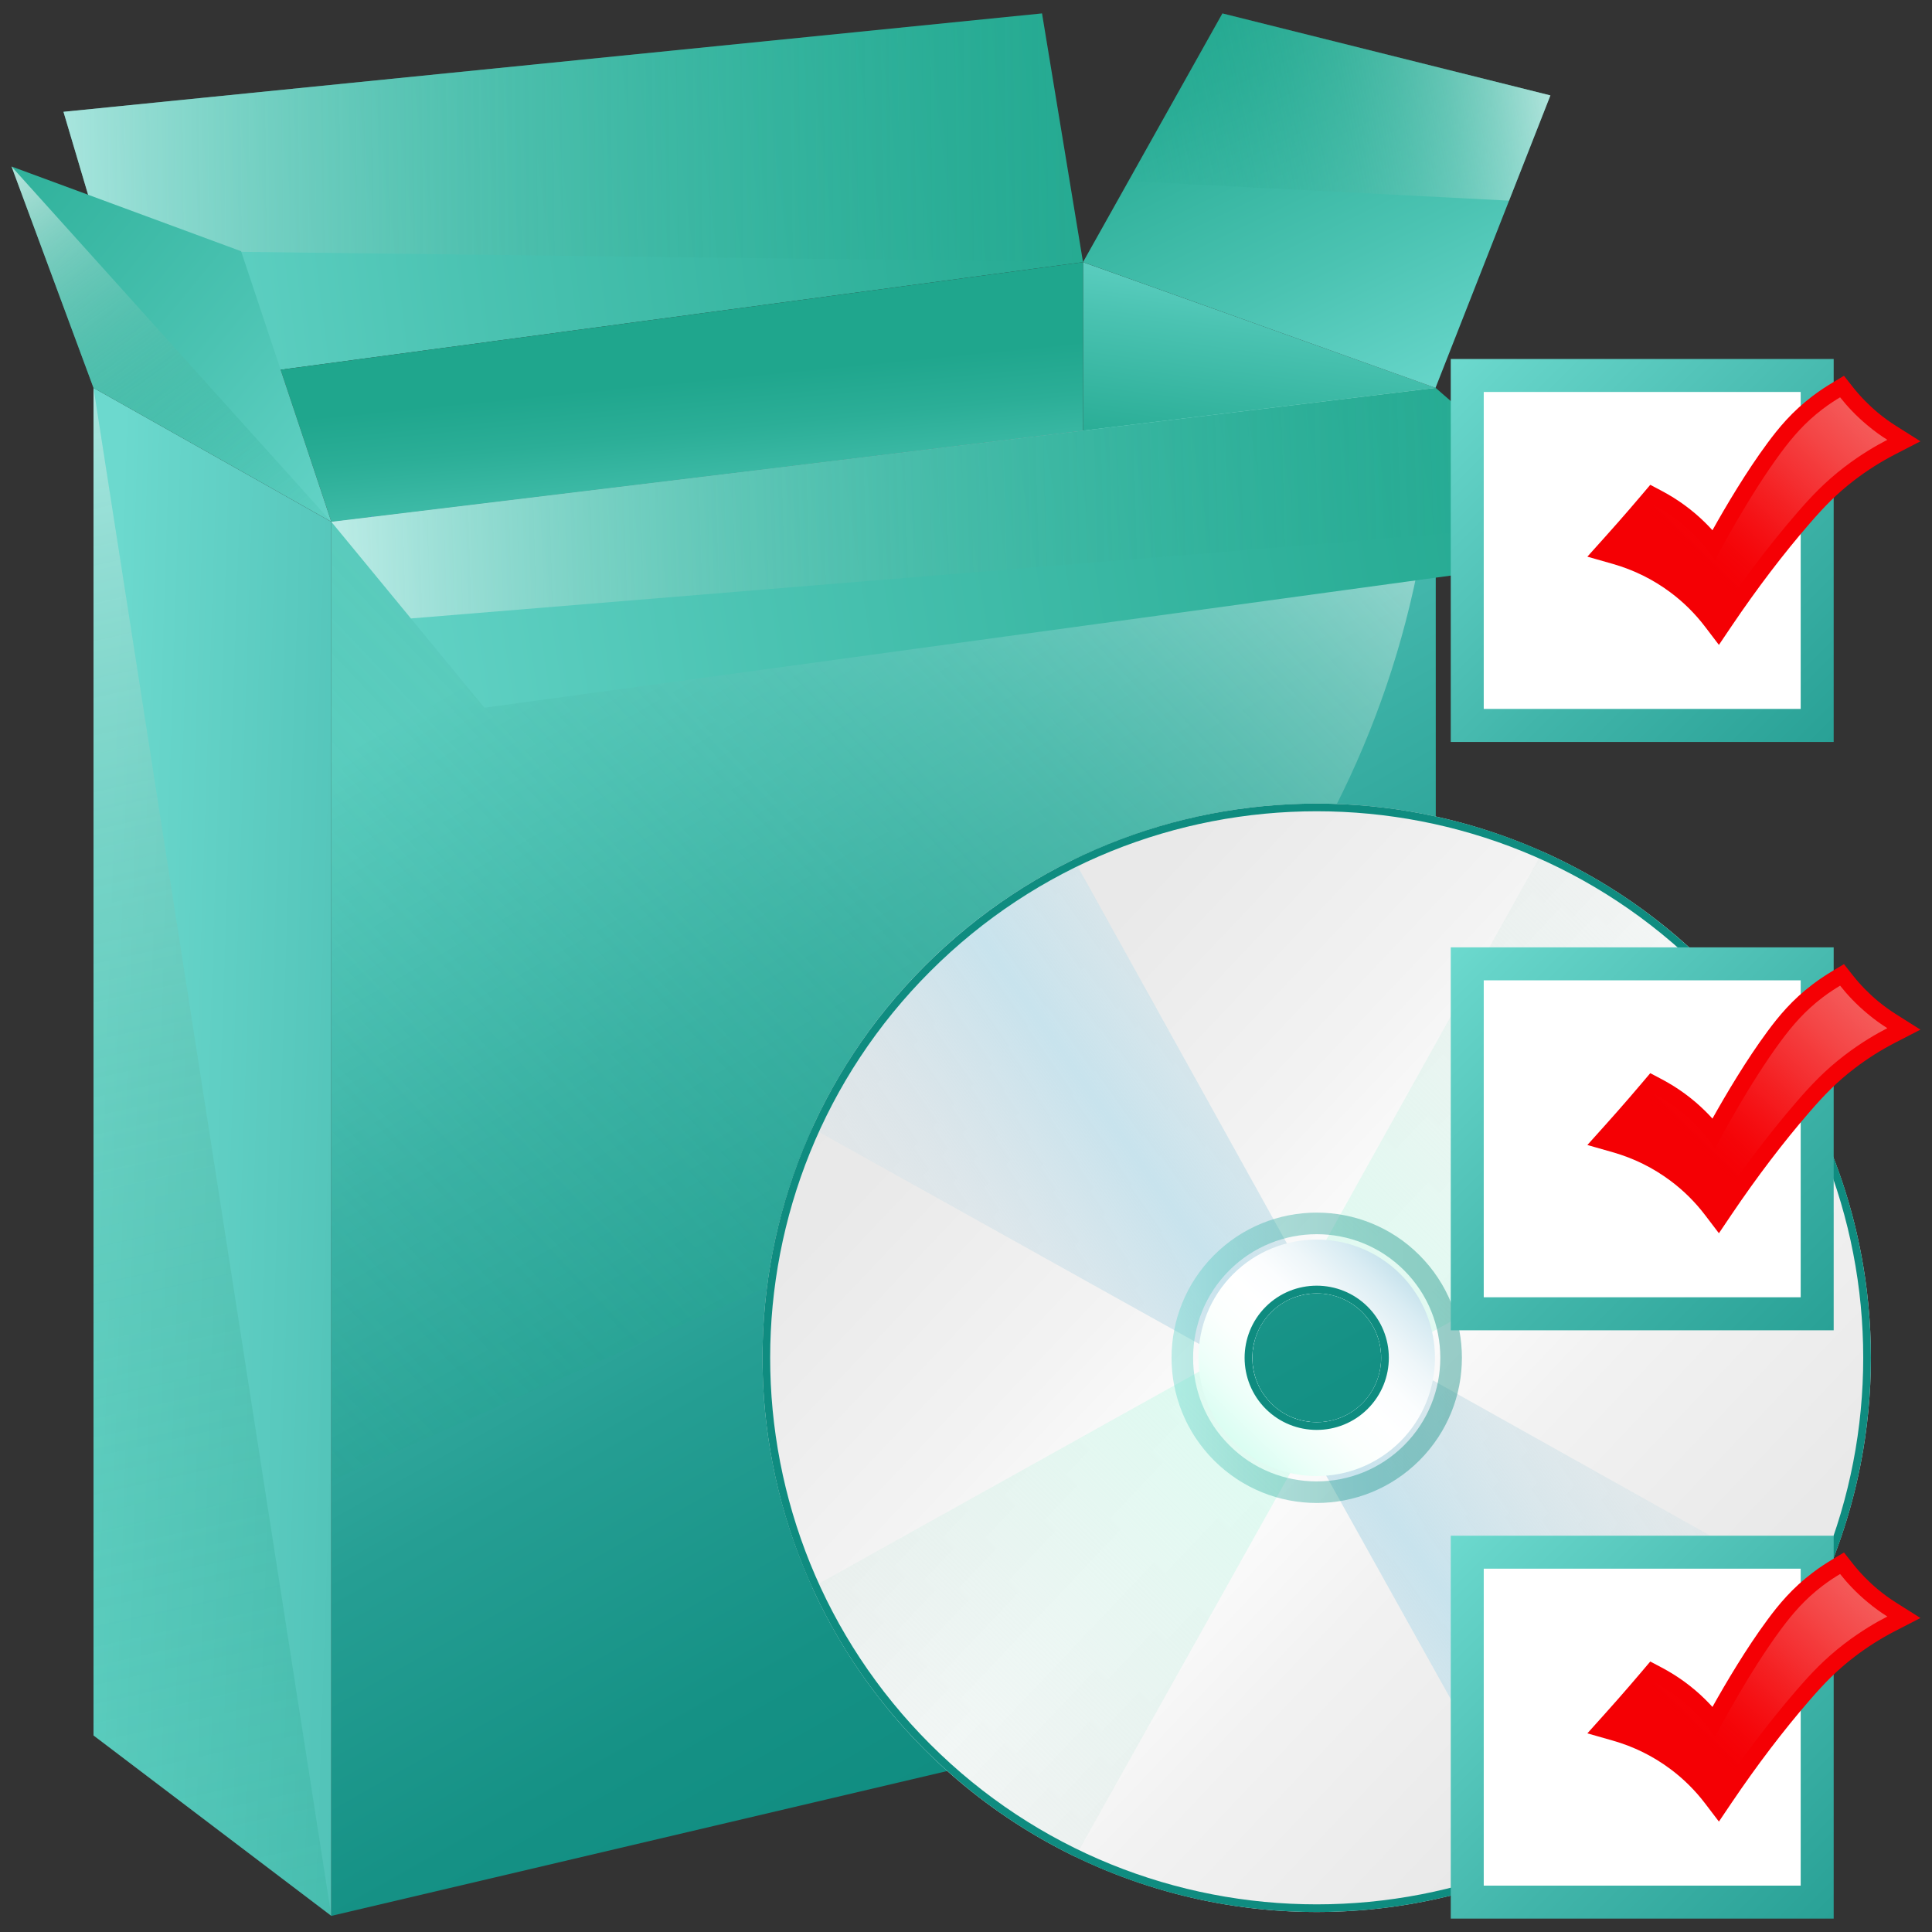 <?xml version="1.0" encoding="utf-8"?>
<!-- Generator: Adobe Illustrator 26.0.1, SVG Export Plug-In . SVG Version: 6.00 Build 0)  -->
<svg version="1.1" id="Layer_1" xmlns="http://www.w3.org/2000/svg" xmlns:xlink="http://www.w3.org/1999/xlink" x="0px" y="0px"
	 viewBox="0 0 55 55" style="enable-background:new 0 0 55 55;" xml:space="preserve">
<rect x="0" y="0" width="55" height="55" fill="#333333" stroke="none"/>
<g>
	<g>
		<g>
			<linearGradient id="SVGID_1_" gradientUnits="userSpaceOnUse" x1="2.799" y1="32.684" x2="40.562" y2="33.932">
				<stop  offset="0" style="stop-color:#6CD9CE"/>
				<stop  offset="0.04" style="stop-color:#66D4C9"/>
				<stop  offset="0.325" style="stop-color:#41B5AA"/>
				<stop  offset="0.589" style="stop-color:#259E93"/>
				<stop  offset="0.823" style="stop-color:#159185"/>
				<stop  offset="1" style="stop-color:#0F8C80"/>
			</linearGradient>
			<path style="fill:url(#SVGID_1_);" d="M2.662,11.042v38.362l6.77,5.136V14.855L2.662,11.042L2.662,11.042z"/>
			
				<linearGradient id="SVGID_00000114057992703935818410000002258135022346686340_" gradientUnits="userSpaceOnUse" x1="37.341" y1="6.701" x2="36.263" y2="14.736">
				<stop  offset="0" style="stop-color:#6CD9CE"/>
				<stop  offset="0.363" style="stop-color:#4BC3B2"/>
				<stop  offset="0.773" style="stop-color:#2BAE97"/>
				<stop  offset="1" style="stop-color:#1FA68D"/>
			</linearGradient>
			<polygon style="fill:url(#SVGID_00000114057992703935818410000002258135022346686340_);" points="40.869,11.042 40.869,28.161 
				30.831,28.161 30.831,7.463 			"/>
			<polygon style="fill:none;" points="40.869,11.042 9.432,14.855 9.432,54.541 40.869,47.148 			"/>
			<polygon style="fill:none;" points="40.869,11.042 9.432,14.855 9.432,54.541 40.869,47.148 			"/>
			
				<linearGradient id="SVGID_00000052817808744259079480000005223944018123170715_" gradientUnits="userSpaceOnUse" x1="0.645" y1="7.41" x2="34.925" y2="3.035">
				<stop  offset="0" style="stop-color:#6CD9CE"/>
				<stop  offset="0.363" style="stop-color:#4BC3B2"/>
				<stop  offset="0.773" style="stop-color:#2BAE97"/>
				<stop  offset="1" style="stop-color:#1FA68D"/>
			</linearGradient>
			<polygon style="fill:url(#SVGID_00000052817808744259079480000005223944018123170715_);" points="30.831,7.463 7.989,10.526 
				4.141,11.042 2.508,5.544 1.807,3.183 29.664,0.382 			"/>
			<polygon style="fill:none;" points="40.869,11.042 9.432,14.855 9.432,54.541 40.869,47.148 			"/>
			
				<linearGradient id="SVGID_00000023250775892661901930000001312158790660554672_" gradientUnits="userSpaceOnUse" x1="20.224" y1="17.266" x2="19.589" y2="10.817">
				<stop  offset="0" style="stop-color:#6CD9CE"/>
				<stop  offset="0.363" style="stop-color:#4BC3B2"/>
				<stop  offset="0.773" style="stop-color:#2BAE97"/>
				<stop  offset="1" style="stop-color:#1FA68D"/>
			</linearGradient>
			<polygon style="fill:url(#SVGID_00000023250775892661901930000001312158790660554672_);" points="30.831,7.463 30.831,12.26 
				9.433,14.855 7.989,10.526 			"/>
			
				<linearGradient id="SVGID_00000165205283391539596780000016212534251315889843_" gradientUnits="userSpaceOnUse" x1="40.845" y1="12.039" x2="34.519" y2="-1.041">
				<stop  offset="0" style="stop-color:#6CD9CE"/>
				<stop  offset="0.363" style="stop-color:#4BC3B2"/>
				<stop  offset="0.773" style="stop-color:#2BAE97"/>
				<stop  offset="1" style="stop-color:#1FA68D"/>
			</linearGradient>
			<polygon style="fill:url(#SVGID_00000165205283391539596780000016212534251315889843_);" points="34.8,0.382 44.137,2.716 
				40.866,11.042 30.831,7.463 			"/>
			
				<linearGradient id="SVGID_00000137102264505323567260000003433545577264183936_" gradientUnits="userSpaceOnUse" x1="-0.564" y1="4.221" x2="35.36" y2="3.873">
				<stop  offset="0" style="stop-color:#FFFFFF;stop-opacity:0.6"/>
				<stop  offset="0.036" style="stop-color:#EAF7F4;stop-opacity:0.578"/>
				<stop  offset="0.127" style="stop-color:#BBE4DC;stop-opacity:0.524"/>
				<stop  offset="0.224" style="stop-color:#91D3C7;stop-opacity:0.466"/>
				<stop  offset="0.324" style="stop-color:#6EC5B5;stop-opacity:0.406"/>
				<stop  offset="0.43" style="stop-color:#51BAA6;stop-opacity:0.342"/>
				<stop  offset="0.542" style="stop-color:#3BB19B;stop-opacity:0.275"/>
				<stop  offset="0.664" style="stop-color:#2BAB93;stop-opacity:0.201"/>
				<stop  offset="0.804" style="stop-color:#22A78E;stop-opacity:0.117"/>
				<stop  offset="1" style="stop-color:#1FA68D;stop-opacity:0"/>
			</linearGradient>
			<polygon style="fill:url(#SVGID_00000137102264505323567260000003433545577264183936_);" points="2.976,7.122 2.508,5.544 
				1.807,3.183 29.664,0.382 30.831,7.463 			"/>
			<polyline style="fill:none;stroke:#6493D4;stroke-width:0.112;stroke-miterlimit:10;" points="11.698,16.13 11.251,15.58 
				10.55,14.72 			"/>
			
				<linearGradient id="SVGID_00000085249014142357323080000007114122230357723040_" gradientUnits="userSpaceOnUse" x1="11.944" y1="15.008" x2="-4.784" y2="1.239">
				<stop  offset="0" style="stop-color:#6CD9CE"/>
				<stop  offset="0.363" style="stop-color:#4BC3B2"/>
				<stop  offset="0.773" style="stop-color:#2BAE97"/>
				<stop  offset="1" style="stop-color:#1FA68D"/>
			</linearGradient>
			<polygon style="fill:url(#SVGID_00000085249014142357323080000007114122230357723040_);" points="9.433,14.855 2.662,11.042 
				0.328,4.74 2.508,5.544 6.864,7.152 7.989,10.526 			"/>
			<polygon style="fill:none;" points="40.869,11.042 9.432,14.855 9.432,54.541 40.869,47.148 			"/>
			
				<linearGradient id="SVGID_00000038414481434175925910000006586892808945264537_" gradientUnits="userSpaceOnUse" x1="16.515" y1="17.544" x2="33.836" y2="48.129">
				<stop  offset="0" style="stop-color:#6CD9CE"/>
				<stop  offset="0.04" style="stop-color:#66D4C9"/>
				<stop  offset="0.325" style="stop-color:#41B5AA"/>
				<stop  offset="0.589" style="stop-color:#259E93"/>
				<stop  offset="0.823" style="stop-color:#159185"/>
				<stop  offset="1" style="stop-color:#0F8C80"/>
			</linearGradient>
			<polygon style="fill:url(#SVGID_00000038414481434175925910000006586892808945264537_);" points="40.869,11.042 9.432,14.855 
				9.432,54.541 40.869,47.148 			"/>
			<polygon style="fill:none;" points="40.869,11.042 9.432,14.855 9.432,54.541 40.869,47.148 			"/>
			
				<linearGradient id="SVGID_00000167383995637961138030000007423328309409697448_" gradientUnits="userSpaceOnUse" x1="36.691" y1="7.676" x2="-1.897" y2="44.255">
				<stop  offset="0" style="stop-color:#FFFFFF;stop-opacity:0.6"/>
				<stop  offset="0.013" style="stop-color:#F4FBF9;stop-opacity:0.592"/>
				<stop  offset="0.069" style="stop-color:#C8E9E3;stop-opacity:0.558"/>
				<stop  offset="0.132" style="stop-color:#9FD9CE;stop-opacity:0.521"/>
				<stop  offset="0.199" style="stop-color:#7DCBBD;stop-opacity:0.481"/>
				<stop  offset="0.271" style="stop-color:#5FC0AE;stop-opacity:0.437"/>
				<stop  offset="0.351" style="stop-color:#48B6A2;stop-opacity:0.389"/>
				<stop  offset="0.442" style="stop-color:#35AF98;stop-opacity:0.335"/>
				<stop  offset="0.55" style="stop-color:#29AA92;stop-opacity:0.27"/>
				<stop  offset="0.693" style="stop-color:#21A78E;stop-opacity:0.184"/>
				<stop  offset="1" style="stop-color:#1FA68D;stop-opacity:0"/>
			</linearGradient>
			<path style="fill:url(#SVGID_00000167383995637961138030000007423328309409697448_);" d="M40.869,11.042L9.432,14.855V42.15
				l15.797-7.029C34.74,30.888,40.869,21.453,40.869,11.042L40.869,11.042z"/>
			
				<linearGradient id="SVGID_00000056411458755919758440000002246919052754386578_" gradientUnits="userSpaceOnUse" x1="0.503" y1="5.179" x2="9.477" y2="17.754">
				<stop  offset="0" style="stop-color:#FFFFFF;stop-opacity:0.6"/>
				<stop  offset="0.036" style="stop-color:#EAF7F4;stop-opacity:0.578"/>
				<stop  offset="0.127" style="stop-color:#BBE4DC;stop-opacity:0.524"/>
				<stop  offset="0.224" style="stop-color:#91D3C7;stop-opacity:0.466"/>
				<stop  offset="0.324" style="stop-color:#6EC5B5;stop-opacity:0.406"/>
				<stop  offset="0.43" style="stop-color:#51BAA6;stop-opacity:0.342"/>
				<stop  offset="0.542" style="stop-color:#3BB19B;stop-opacity:0.275"/>
				<stop  offset="0.664" style="stop-color:#2BAB93;stop-opacity:0.201"/>
				<stop  offset="0.804" style="stop-color:#22A78E;stop-opacity:0.117"/>
				<stop  offset="1" style="stop-color:#1FA68D;stop-opacity:0"/>
			</linearGradient>
			<polygon style="fill:url(#SVGID_00000056411458755919758440000002246919052754386578_);" points="9.433,14.855 2.662,11.042 
				0.328,4.74 			"/>
			
				<linearGradient id="SVGID_00000062890128297335231630000002160358560252848551_" gradientUnits="userSpaceOnUse" x1="44.077" y1="2.047" x2="30.81" y2="4.6">
				<stop  offset="0" style="stop-color:#FFFFFF;stop-opacity:0.6"/>
				<stop  offset="0.036" style="stop-color:#EAF7F4;stop-opacity:0.578"/>
				<stop  offset="0.127" style="stop-color:#BBE4DC;stop-opacity:0.524"/>
				<stop  offset="0.224" style="stop-color:#91D3C7;stop-opacity:0.466"/>
				<stop  offset="0.324" style="stop-color:#6EC5B5;stop-opacity:0.406"/>
				<stop  offset="0.43" style="stop-color:#51BAA6;stop-opacity:0.342"/>
				<stop  offset="0.542" style="stop-color:#3BB19B;stop-opacity:0.275"/>
				<stop  offset="0.664" style="stop-color:#2BAB93;stop-opacity:0.201"/>
				<stop  offset="0.804" style="stop-color:#22A78E;stop-opacity:0.117"/>
				<stop  offset="1" style="stop-color:#1FA68D;stop-opacity:0"/>
			</linearGradient>
			<polygon style="fill:url(#SVGID_00000062890128297335231630000002160358560252848551_);" points="34.8,0.382 44.137,2.716 
				42.96,5.712 32.124,5.155 			"/>
			
				<linearGradient id="SVGID_00000085237363685577053570000010162100013971016632_" gradientUnits="userSpaceOnUse" x1="6.254" y1="18.718" x2="48.299" y2="12.026">
				<stop  offset="0" style="stop-color:#6CD9CE"/>
				<stop  offset="0.363" style="stop-color:#4BC3B2"/>
				<stop  offset="0.773" style="stop-color:#2BAE97"/>
				<stop  offset="1" style="stop-color:#1FA68D"/>
			</linearGradient>
			<polygon style="fill:url(#SVGID_00000085237363685577053570000010162100013971016632_);" points="46.238,15.711 40.869,16.445 
				30.831,17.817 13.79,20.147 9.433,14.855 30.831,12.26 40.869,11.042 			"/>
			
				<linearGradient id="SVGID_00000092438077304020278810000016407728689534031551_" gradientUnits="userSpaceOnUse" x1="9.005" y1="14.803" x2="44.902" y2="13.808">
				<stop  offset="0" style="stop-color:#FFFFFF;stop-opacity:0.6"/>
				<stop  offset="0.095" style="stop-color:#D3EDE9;stop-opacity:0.543"/>
				<stop  offset="0.212" style="stop-color:#A4DBD0;stop-opacity:0.472"/>
				<stop  offset="0.334" style="stop-color:#7BCABC;stop-opacity:0.4"/>
				<stop  offset="0.457" style="stop-color:#5ABDAB;stop-opacity:0.326"/>
				<stop  offset="0.583" style="stop-color:#40B39E;stop-opacity:0.25"/>
				<stop  offset="0.712" style="stop-color:#2DAC94;stop-opacity:0.172"/>
				<stop  offset="0.848" style="stop-color:#23A78F;stop-opacity:0.091"/>
				<stop  offset="0.999" style="stop-color:#1FA68D;stop-opacity:0"/>
			</linearGradient>
			<polygon style="fill:url(#SVGID_00000092438077304020278810000016407728689534031551_);" points="11.698,17.606 9.433,14.855 
				30.831,12.26 40.869,11.042 45.254,14.855 			"/>
			
				<linearGradient id="SVGID_00000023275094406478924200000013108411887854004919_" gradientUnits="userSpaceOnUse" x1="-2.345" y1="7.753" x2="15.205" y2="86.514">
				<stop  offset="0" style="stop-color:#FFFFFF;stop-opacity:0.6"/>
				<stop  offset="0.004" style="stop-color:#FCFEFD;stop-opacity:0.598"/>
				<stop  offset="0.067" style="stop-color:#CEEBE6;stop-opacity:0.56"/>
				<stop  offset="0.135" style="stop-color:#A5DBD1;stop-opacity:0.519"/>
				<stop  offset="0.208" style="stop-color:#81CDBF;stop-opacity:0.475"/>
				<stop  offset="0.287" style="stop-color:#62C1AF;stop-opacity:0.428"/>
				<stop  offset="0.373" style="stop-color:#4AB7A3;stop-opacity:0.376"/>
				<stop  offset="0.47" style="stop-color:#36AF99;stop-opacity:0.318"/>
				<stop  offset="0.582" style="stop-color:#29AA92;stop-opacity:0.251"/>
				<stop  offset="0.725" style="stop-color:#21A78E;stop-opacity:0.165"/>
				<stop  offset="1" style="stop-color:#1FA68D;stop-opacity:0"/>
			</linearGradient>
			<path style="fill:url(#SVGID_00000023275094406478924200000013108411887854004919_);" d="M2.662,11.042L2.662,11.042v38.362
				l6.77,5.136"/>
		</g>
		<g>
			<defs>
				<path id="SVGID_00000090261638962209232470000002266157972511593361_" d="M48.64,27.498c-6.162-6.162-16.151-6.162-22.313,0
					c-6.161,6.161-6.161,16.15,0,22.312c6.162,6.162,16.151,6.162,22.313,0C54.801,43.648,54.801,33.659,48.64,27.498z
					 M38.782,39.952c-0.716,0.715-1.88,0.715-2.596,0c-0.715-0.716-0.715-1.88,0-2.596c0.716-0.716,1.88-0.716,2.596,0
					C39.498,38.071,39.498,39.235,38.782,39.952z"/>
			</defs>
			<clipPath id="SVGID_00000140005621961463714010000013621415549333524905_">
				<use xlink:href="#SVGID_00000090261638962209232470000002266157972511593361_"  style="overflow:visible;"/>
			</clipPath>
			
				<linearGradient id="SVGID_00000049218627813556642330000005177043340012569254_" gradientUnits="userSpaceOnUse" x1="21.14" y1="23.175" x2="55.076" y2="55.314">
				<stop  offset="0" style="stop-color:#E6E6E6"/>
				<stop  offset="0.207" style="stop-color:#E9E9E9"/>
				<stop  offset="0.368" style="stop-color:#F3F3F3"/>
				<stop  offset="0.481" style="stop-color:#FFFFFF"/>
				<stop  offset="0.605" style="stop-color:#F2F2F2"/>
				<stop  offset="0.764" style="stop-color:#E9E9E9"/>
				<stop  offset="1" style="stop-color:#E6E6E6"/>
			</linearGradient>
			
				<circle style="clip-path:url(#SVGID_00000140005621961463714010000013621415549333524905_);fill:url(#SVGID_00000049218627813556642330000005177043340012569254_);" cx="37.484" cy="38.654" r="15.777"/>
			
				<linearGradient id="SVGID_00000110428921037460281640000008194387897880409788_" gradientUnits="userSpaceOnUse" x1="-4498.209" y1="8759.152" x2="-4445.349" y2="8759.152" gradientTransform="matrix(-0.707 0.707 -0.707 -0.707 3068.825 9394.335)">
				<stop  offset="0" style="stop-color:#E6E6E6;stop-opacity:0"/>
				<stop  offset="0.203" style="stop-color:#E3EBE9;stop-opacity:0.408"/>
				<stop  offset="0.456" style="stop-color:#DCFBF0;stop-opacity:0.916"/>
				<stop  offset="0.497" style="stop-color:#DAFEF2"/>
				<stop  offset="0.551" style="stop-color:#DCFAF0;stop-opacity:0.894"/>
				<stop  offset="0.796" style="stop-color:#E3EBE9;stop-opacity:0.405"/>
				<stop  offset="1" style="stop-color:#E6E6E6;stop-opacity:0"/>
			</linearGradient>
			
				<polygon style="clip-path:url(#SVGID_00000140005621961463714010000013621415549333524905_);fill:url(#SVGID_00000110428921037460281640000008194387897880409788_);" points="
				12.353,51.19 36.352,37.812 49.73,13.813 62.034,26.117 38.171,39.36 24.657,63.494 			"/>
			<path style="clip-path:url(#SVGID_00000140005621961463714010000013621415549333524905_);fill:none;" d="M26.328,27.497
				c-6.162,6.162-6.162,16.151,0,22.313c6.161,6.161,16.151,6.161,22.312-0.001c6.161-6.161,6.161-16.151,0-22.312
				C42.479,21.336,32.489,21.336,26.328,27.497z M38.782,39.951c-0.716,0.716-1.88,0.716-2.595,0s-0.716-1.88,0-2.595
				c0.716-0.716,1.88-0.716,2.595,0S39.498,39.236,38.782,39.951z"/>
			
				<linearGradient id="SVGID_00000115511463083567110360000015672806151513950865_" gradientUnits="userSpaceOnUse" x1="-3687.987" y1="1128.985" x2="-3693.484" y2="1160.807" gradientTransform="matrix(0.707 0.707 -0.707 0.707 3455.644 1839.439)">
				<stop  offset="0" style="stop-color:#E6E6E6;stop-opacity:0"/>
				<stop  offset="0.177" style="stop-color:#E1E6E7;stop-opacity:0.356"/>
				<stop  offset="0.381" style="stop-color:#D3E4EA;stop-opacity:0.766"/>
				<stop  offset="0.497" style="stop-color:#C8E3ED"/>
				<stop  offset="0.636" style="stop-color:#D7E4EA;stop-opacity:0.724"/>
				<stop  offset="0.815" style="stop-color:#E2E6E7;stop-opacity:0.369"/>
				<stop  offset="1" style="stop-color:#E6E6E6;stop-opacity:0"/>
			</linearGradient>
			
				<polygon style="clip-path:url(#SVGID_00000140005621961463714010000013621415549333524905_);fill:url(#SVGID_00000115511463083567110360000015672806151513950865_);" points="
				49.73,63.494 36.352,39.495 12.353,26.117 24.657,13.813 37.9,37.676 62.034,51.19 			"/>
			<g style="clip-path:url(#SVGID_00000140005621961463714010000013621415549333524905_);">
				<path style="fill:#FFFFFF;" d="M36.186,37.356c-0.716,0.716-0.716,1.88,0,2.596c0.716,0.716,1.88,0.716,2.596,0
					s0.716-1.88,0-2.596S36.902,36.64,36.186,37.356z"/>
				
					<linearGradient id="SVGID_00000160880914439731905920000010034886707132781188_" gradientUnits="userSpaceOnUse" x1="39.813" y1="36.222" x2="35.155" y2="41.085">
					<stop  offset="0" style="stop-color:#C8E3ED"/>
					<stop  offset="0.089" style="stop-color:#D9ECF3"/>
					<stop  offset="0.232" style="stop-color:#EEF6F9"/>
					<stop  offset="0.371" style="stop-color:#FBFDFE"/>
					<stop  offset="0.504" style="stop-color:#FFFFFF"/>
					<stop  offset="0.663" style="stop-color:#FBFFFD"/>
					<stop  offset="0.836" style="stop-color:#EDFFF9"/>
					<stop  offset="1" style="stop-color:#DAFEF2"/>
				</linearGradient>
				<path style="fill:url(#SVGID_00000160880914439731905920000010034886707132781188_);" d="M35.103,36.273
					c-1.313,1.313-1.313,3.449,0,4.762c1.313,1.313,3.449,1.313,4.762,0c1.313-1.313,1.313-3.449,0-4.762
					C38.552,34.96,36.416,34.96,35.103,36.273z M38.89,40.06c-0.775,0.775-2.037,0.775-2.812,0c-0.775-0.775-0.775-2.037,0-2.812
					c0.775-0.775,2.037-0.775,2.812,0C39.665,38.023,39.665,39.285,38.89,40.06z"/>
				
					<linearGradient id="SVGID_00000168108133824900186130000001454728015780394413_" gradientUnits="userSpaceOnUse" x1="33.351" y1="38.654" x2="41.617" y2="38.654">
					<stop  offset="0" style="stop-color:#6CD9CE"/>
					<stop  offset="0.04" style="stop-color:#66D4C9"/>
					<stop  offset="0.325" style="stop-color:#41B5AA"/>
					<stop  offset="0.589" style="stop-color:#259E93"/>
					<stop  offset="0.823" style="stop-color:#159185"/>
					<stop  offset="1" style="stop-color:#0F8C80"/>
				</linearGradient>
				<path style="opacity:0.42;fill:url(#SVGID_00000168108133824900186130000001454728015780394413_);" d="M34.562,35.731
					c-1.614,1.614-1.614,4.231,0,5.845s4.231,1.614,5.845,0s1.614-4.231,0-5.845S36.176,34.117,34.562,35.731z M39.973,41.143
					c-1.373,1.373-3.606,1.373-4.978,0c-1.373-1.373-1.373-3.606,0-4.978c1.373-1.373,3.606-1.373,4.978,0
					C41.346,37.537,41.346,39.77,39.973,41.143z"/>
			</g>
			<path style="clip-path:url(#SVGID_00000140005621961463714010000013621415549333524905_);fill:none;" d="M48.64,27.497
				c-6.162-6.161-16.151-6.161-22.313,0c-6.161,6.162-6.161,16.151,0,22.313c6.162,6.161,16.151,6.161,22.313,0
				C54.801,43.649,54.801,33.659,48.64,27.497z M38.781,39.951c-0.715,0.716-1.879,0.716-2.596,0c-0.715-0.715-0.715-1.879,0-2.596
				c0.716-0.715,1.88-0.715,2.596,0C39.498,38.072,39.498,39.236,38.781,39.951z"/>
			
				<path style="clip-path:url(#SVGID_00000140005621961463714010000013621415549333524905_);fill:none;stroke:#0F8C80;stroke-width:0.437;stroke-miterlimit:10;" d="
				M48.64,27.498c-6.162-6.162-16.151-6.162-22.313,0c-6.161,6.161-6.161,16.15,0,22.312c6.162,6.162,16.151,6.162,22.313,0
				C54.801,43.648,54.801,33.659,48.64,27.498z M38.782,39.952c-0.716,0.715-1.88,0.715-2.596,0c-0.715-0.716-0.715-1.88,0-2.596
				c0.716-0.716,1.88-0.716,2.596,0C39.498,38.071,39.498,39.235,38.782,39.952z"/>
		</g>
	</g>
	<g>
		<g>
			<g>
				<g>
					<rect x="41.77" y="44.187" style="fill:#FFFFFF;" width="9.962" height="9.962"/>
					
						<linearGradient id="SVGID_00000108290293262589002730000003364762157711836305_" gradientUnits="userSpaceOnUse" x1="41.371" y1="43.789" x2="60.874" y2="63.292">
						<stop  offset="0" style="stop-color:#6CD9CE"/>
						<stop  offset="0.04" style="stop-color:#66D4C9"/>
						<stop  offset="0.325" style="stop-color:#41B5AA"/>
						<stop  offset="0.589" style="stop-color:#259E93"/>
						<stop  offset="0.823" style="stop-color:#159185"/>
						<stop  offset="1" style="stop-color:#0F8C80"/>
					</linearGradient>
					<path style="fill:url(#SVGID_00000108290293262589002730000003364762157711836305_);" d="M51.262,44.657v9.023h-9.023v-9.023
						H51.262 M52.201,43.718h-0.939h-9.023H41.3v0.939v9.023v0.939h0.939h9.023h0.939V53.68v-9.023V43.718L52.201,43.718z"/>
				</g>
			</g>
			<g>
				<path style="fill:#F50004;" d="M48.539,51.338c-0.282-0.37-0.612-0.697-0.98-0.972c-0.494-0.37-1.047-0.644-1.647-0.815
					l-0.723-0.206l0.502-0.559c0.12-0.134,0.24-0.269,0.36-0.405c0.222-0.252,0.446-0.511,0.685-0.793l0.244-0.288l0.333,0.176
					c0.453,0.24,0.866,0.542,1.228,0.899c0.072,0.071,0.141,0.143,0.209,0.218c0.386-0.691,0.966-1.67,1.565-2.48
					c0.321-0.434,0.699-0.896,1.284-1.339c0.222-0.169,0.415-0.289,0.541-0.365l0.354-0.213l0.256,0.324
					c0.211,0.267,0.451,0.512,0.713,0.73c0.163,0.135,0.336,0.261,0.514,0.373l0.694,0.438l-0.729,0.376
					c-0.401,0.207-0.787,0.452-1.148,0.728c-0.509,0.39-0.865,0.761-1.275,1.234c-0.748,0.863-1.495,1.844-2.22,2.917l-0.365,0.541
					L48.539,51.338z"/>
				
					<linearGradient id="SVGID_00000163791777977636124080000004680959774675114647_" gradientUnits="userSpaceOnUse" x1="52.849" y1="44.477" x2="48.137" y2="49.334">
					<stop  offset="0" style="stop-color:#F46362"/>
					<stop  offset="0.285" style="stop-color:#F4605F;stop-opacity:0.715"/>
					<stop  offset="0.472" style="stop-color:#F45757;stop-opacity:0.528"/>
					<stop  offset="0.631" style="stop-color:#F44949;stop-opacity:0.369"/>
					<stop  offset="0.775" style="stop-color:#F43335;stop-opacity:0.225"/>
					<stop  offset="0.907" style="stop-color:#F5181B;stop-opacity:0.093"/>
					<stop  offset="1" style="stop-color:#F50004;stop-opacity:0"/>
				</linearGradient>
				<path style="fill:url(#SVGID_00000163791777977636124080000004680959774675114647_);" d="M53.728,46.019
					c-0.316,0.163-0.747,0.412-1.218,0.772c-0.569,0.436-0.96,0.856-1.344,1.299c-0.869,1.002-1.632,2.042-2.254,2.962
					c-0.237-0.31-0.585-0.698-1.072-1.063c-0.683-0.512-1.351-0.763-1.799-0.891c0.121-0.135,0.242-0.271,0.363-0.409
					c0.236-0.268,0.466-0.535,0.691-0.8c0.313,0.166,0.718,0.423,1.118,0.818c0.261,0.257,0.46,0.513,0.609,0.736
					c0.141-0.265,0.987-1.856,1.872-3.053c0.342-0.461,0.69-0.865,1.19-1.245c0.2-0.152,0.377-0.263,0.5-0.336
					c0.195,0.246,0.451,0.526,0.782,0.8C53.36,45.772,53.551,45.907,53.728,46.019z"/>
			</g>
		</g>
		<g>
			<g>
				<g>
					<rect x="41.77" y="27.438" style="fill:#FFFFFF;" width="9.962" height="9.962"/>
					
						<linearGradient id="SVGID_00000115497064749502714950000012826056618067230891_" gradientUnits="userSpaceOnUse" x1="41.371" y1="27.04" x2="60.874" y2="46.543">
						<stop  offset="0" style="stop-color:#6CD9CE"/>
						<stop  offset="0.04" style="stop-color:#66D4C9"/>
						<stop  offset="0.325" style="stop-color:#41B5AA"/>
						<stop  offset="0.589" style="stop-color:#259E93"/>
						<stop  offset="0.823" style="stop-color:#159185"/>
						<stop  offset="1" style="stop-color:#0F8C80"/>
					</linearGradient>
					<path style="fill:url(#SVGID_00000115497064749502714950000012826056618067230891_);" d="M51.262,27.908v9.023h-9.023v-9.023
						H51.262 M52.201,26.969h-0.939h-9.023H41.3v0.939v9.023v0.939h0.939h9.023h0.939v-0.939v-9.023V26.969L52.201,26.969z"/>
				</g>
			</g>
			<g>
				<path style="fill:#F50004;" d="M48.539,34.589c-0.282-0.37-0.612-0.697-0.98-0.972c-0.494-0.37-1.047-0.644-1.647-0.815
					l-0.723-0.206l0.502-0.559c0.12-0.134,0.24-0.269,0.36-0.405c0.222-0.252,0.446-0.511,0.685-0.793l0.244-0.288l0.333,0.176
					c0.453,0.24,0.866,0.542,1.228,0.899c0.072,0.071,0.141,0.143,0.209,0.218c0.386-0.691,0.966-1.67,1.565-2.48
					c0.321-0.434,0.699-0.896,1.284-1.339c0.222-0.169,0.415-0.289,0.541-0.365l0.354-0.213l0.256,0.324
					c0.211,0.267,0.451,0.512,0.713,0.73c0.163,0.135,0.336,0.261,0.514,0.373l0.694,0.438l-0.729,0.376
					c-0.401,0.207-0.787,0.452-1.148,0.728c-0.509,0.39-0.865,0.761-1.275,1.234c-0.748,0.863-1.495,1.844-2.22,2.917l-0.365,0.541
					L48.539,34.589z"/>
				
					<linearGradient id="SVGID_00000136383843988833558350000003282433640825132935_" gradientUnits="userSpaceOnUse" x1="52.849" y1="27.728" x2="48.137" y2="32.585">
					<stop  offset="0" style="stop-color:#F46362"/>
					<stop  offset="0.285" style="stop-color:#F4605F;stop-opacity:0.715"/>
					<stop  offset="0.472" style="stop-color:#F45757;stop-opacity:0.528"/>
					<stop  offset="0.631" style="stop-color:#F44949;stop-opacity:0.369"/>
					<stop  offset="0.775" style="stop-color:#F43335;stop-opacity:0.225"/>
					<stop  offset="0.907" style="stop-color:#F5181B;stop-opacity:0.093"/>
					<stop  offset="1" style="stop-color:#F50004;stop-opacity:0"/>
				</linearGradient>
				<path style="fill:url(#SVGID_00000136383843988833558350000003282433640825132935_);" d="M53.728,29.27
					c-0.316,0.163-0.747,0.412-1.218,0.772c-0.569,0.436-0.96,0.856-1.344,1.299c-0.869,1.002-1.632,2.042-2.254,2.962
					c-0.237-0.31-0.585-0.698-1.072-1.063c-0.683-0.512-1.351-0.763-1.799-0.891c0.121-0.135,0.242-0.271,0.363-0.409
					c0.236-0.268,0.466-0.535,0.691-0.8c0.313,0.166,0.718,0.423,1.118,0.818c0.261,0.257,0.46,0.513,0.609,0.736
					c0.141-0.265,0.987-1.856,1.872-3.053c0.342-0.461,0.69-0.865,1.19-1.245c0.2-0.152,0.377-0.263,0.5-0.336
					c0.195,0.246,0.451,0.526,0.782,0.8C53.36,29.024,53.551,29.158,53.728,29.27z"/>
			</g>
		</g>
		<g>
			<g>
				<g>
					<rect x="41.77" y="10.69" style="fill:#FFFFFF;" width="9.962" height="9.962"/>
					
						<linearGradient id="SVGID_00000095321631275199772040000001720168406658200760_" gradientUnits="userSpaceOnUse" x1="41.371" y1="10.291" x2="60.874" y2="29.794">
						<stop  offset="0" style="stop-color:#6CD9CE"/>
						<stop  offset="0.04" style="stop-color:#66D4C9"/>
						<stop  offset="0.325" style="stop-color:#41B5AA"/>
						<stop  offset="0.589" style="stop-color:#259E93"/>
						<stop  offset="0.823" style="stop-color:#159185"/>
						<stop  offset="1" style="stop-color:#0F8C80"/>
					</linearGradient>
					<path style="fill:url(#SVGID_00000095321631275199772040000001720168406658200760_);" d="M51.262,11.159v9.023h-9.023v-9.023
						H51.262 M52.201,10.22h-0.939h-9.023H41.3v0.939v9.023v0.939h0.939h9.023h0.939v-0.939v-9.023V10.22L52.201,10.22z"/>
				</g>
			</g>
			<g>
				<path style="fill:#F50004;" d="M48.539,17.84c-0.282-0.37-0.612-0.697-0.98-0.972c-0.494-0.37-1.047-0.644-1.647-0.815
					l-0.723-0.206l0.502-0.559c0.12-0.134,0.24-0.269,0.36-0.405c0.222-0.252,0.446-0.511,0.685-0.793l0.244-0.288l0.333,0.176
					c0.453,0.24,0.866,0.542,1.228,0.899c0.072,0.071,0.141,0.143,0.209,0.218c0.386-0.691,0.966-1.67,1.565-2.48
					c0.321-0.434,0.699-0.896,1.284-1.339c0.222-0.169,0.415-0.289,0.541-0.365l0.354-0.213l0.256,0.324
					c0.211,0.267,0.451,0.512,0.713,0.73c0.163,0.135,0.336,0.261,0.514,0.373l0.694,0.438l-0.729,0.376
					c-0.401,0.207-0.787,0.452-1.148,0.728c-0.509,0.39-0.865,0.761-1.275,1.234c-0.748,0.863-1.495,1.844-2.22,2.917l-0.365,0.541
					L48.539,17.84z"/>
				
					<linearGradient id="SVGID_00000074443558159511630710000002472302368860118402_" gradientUnits="userSpaceOnUse" x1="52.849" y1="10.979" x2="48.137" y2="15.836">
					<stop  offset="0" style="stop-color:#F46362"/>
					<stop  offset="0.285" style="stop-color:#F4605F;stop-opacity:0.715"/>
					<stop  offset="0.472" style="stop-color:#F45757;stop-opacity:0.528"/>
					<stop  offset="0.631" style="stop-color:#F44949;stop-opacity:0.369"/>
					<stop  offset="0.775" style="stop-color:#F43335;stop-opacity:0.225"/>
					<stop  offset="0.907" style="stop-color:#F5181B;stop-opacity:0.093"/>
					<stop  offset="1" style="stop-color:#F50004;stop-opacity:0"/>
				</linearGradient>
				<path style="fill:url(#SVGID_00000074443558159511630710000002472302368860118402_);" d="M53.728,12.521
					c-0.316,0.163-0.747,0.412-1.218,0.772c-0.569,0.436-0.96,0.856-1.344,1.299c-0.869,1.002-1.632,2.042-2.254,2.962
					c-0.237-0.31-0.585-0.698-1.072-1.063c-0.683-0.512-1.351-0.763-1.799-0.891c0.121-0.135,0.242-0.271,0.363-0.409
					c0.236-0.268,0.466-0.535,0.691-0.8c0.313,0.166,0.718,0.423,1.118,0.818c0.261,0.257,0.46,0.513,0.609,0.736
					c0.141-0.265,0.987-1.856,1.872-3.053c0.342-0.461,0.69-0.865,1.19-1.245c0.2-0.152,0.377-0.263,0.5-0.336
					c0.195,0.246,0.451,0.526,0.782,0.8C53.36,12.275,53.551,12.409,53.728,12.521z"/>
			</g>
		</g>
	</g>
</g>
</svg>
